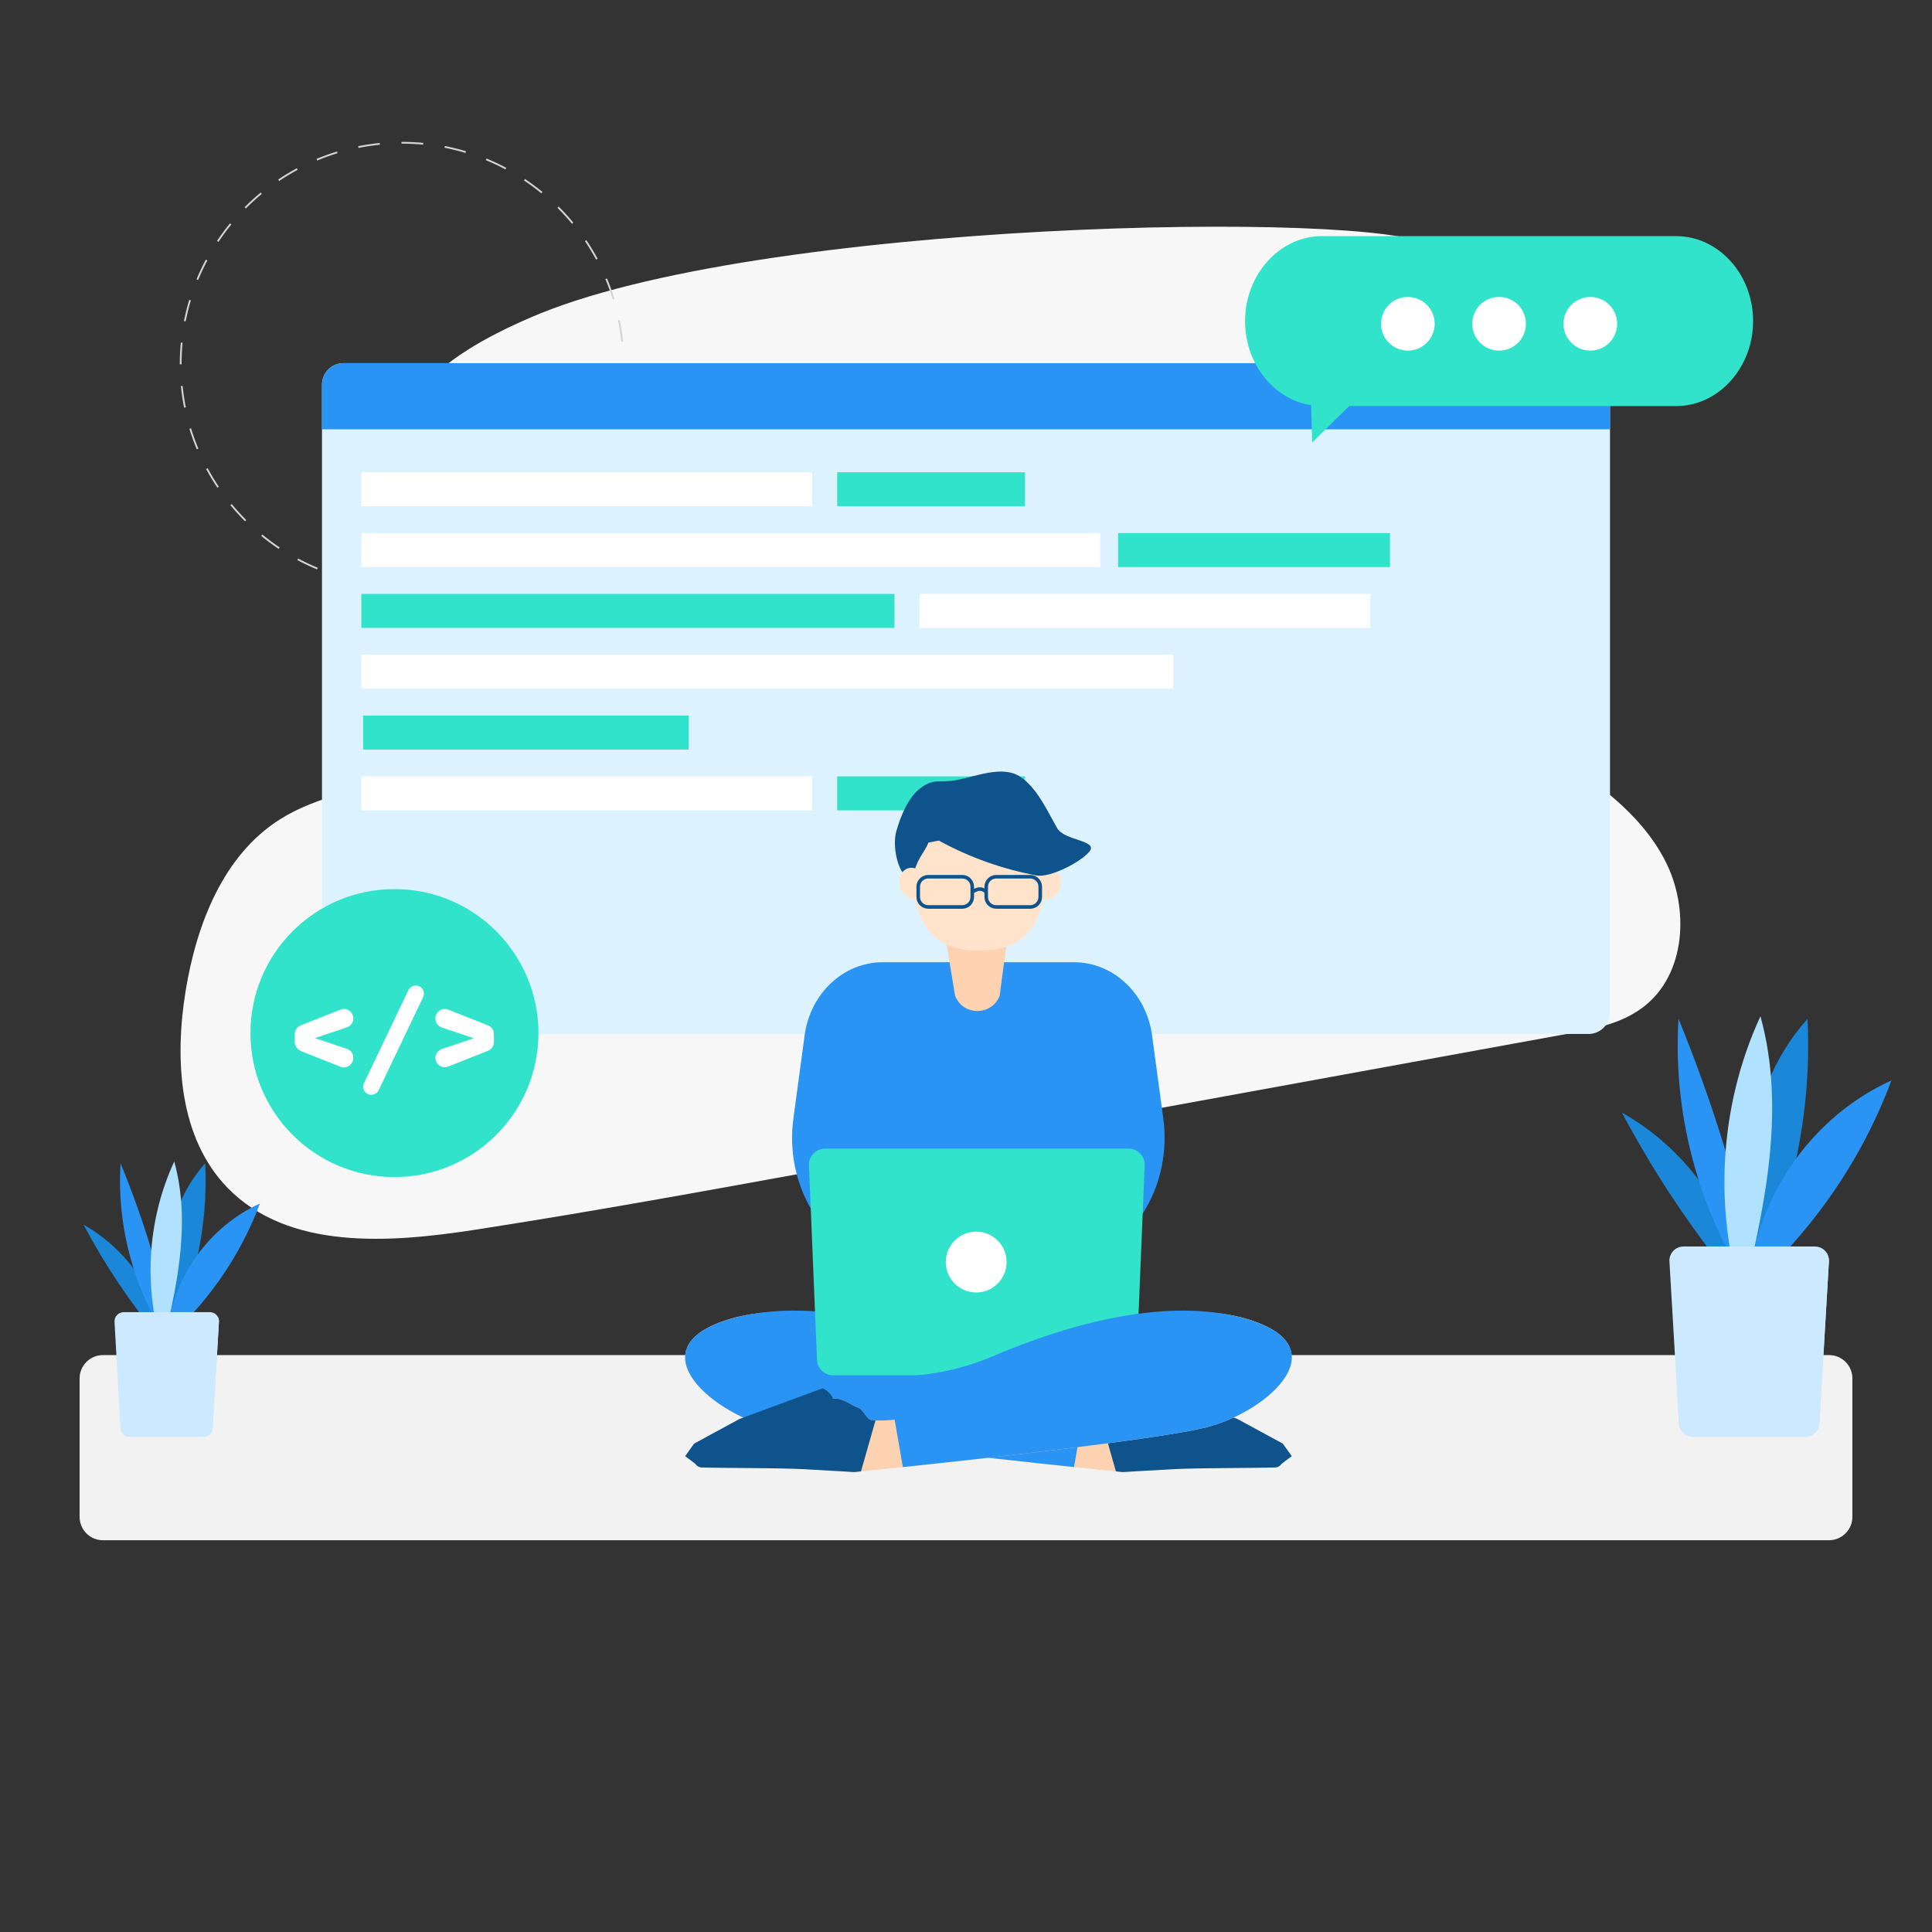 <svg xmlns="http://www.w3.org/2000/svg" xmlns:xlink="http://www.w3.org/1999/xlink" version="1.1" id="Layer_1" x="0px" y="0px" viewBox="0 0 1080 1080" style="enable-background:new 0 0 1080 1080;" xml:space="preserve">
<rect x="0" y="0" width="1080" height="1080" fill="#333333" stroke="none"/>
<style xmlns="http://www.w3.org/2000/svg" type="text/css">
	.st0{fill:#F7F7F7;}
	.st1{fill:none;stroke:#D3D3D3;stroke-miterlimit:10;stroke-dasharray:12.14,12.14;}
	.st2{fill:#F2F2F2;}
	.st3{fill:#DCF2FF;}
	.st4{fill:#2A94F4;}
	.st5{fill:#FFFFFF;}
	.st6{fill:#30e3ca;}
	.st7{fill:#072C3D;}
	.st8{fill:#FCD2B1;}
	.st9{fill:#0E538C;}
	.st10{fill:#FFE3CA;}
	.st11{fill:none;stroke:#0E538C;stroke-width:2;stroke-miterlimit:10;}
	.st12{fill:#1A87D8;}
	.st13{fill:#B0E1FF;}
	.st14{fill:#CCE9FF;}
</style>
<g xmlns="http://www.w3.org/2000/svg">
	<path class="st0" d="M296.1,177.7c-23.9,10.4-47.6,23.2-64.3,43.2s-25.1,48.7-15,72.8c13.4,32.1,55.8,50.8,56,85.6   c0.1,24.9-22.9,43.9-46.1,53c-23.2,9.1-48.9,12.3-70,25.6c-31.9,20-46.8,58.7-52.9,95.8c-6.3,38.5-3.8,82.4,23.5,110.4   c33.9,34.7,89.9,30.8,137.9,23.4c64-9.9,127.7-21.5,191.5-33.1c139.7-25.5,279.4-50.9,419-76.4c15-2.7,30.6-5.7,42.7-14.9   c24.2-18.2,26.2-55.7,12.2-82.4c-14-26.8-40-45-65.8-60.7s-53.1-30.6-72.4-53.9s-28.9-57.7-14.3-84.1c12.4-22.4,39-34.4,50.6-57.2   c15.3-30.1-2.3-68.5-30.1-87.7C770.7,117.7,422.2,122.5,296.1,177.7z"/>
</g>
<g xmlns="http://www.w3.org/2000/svg">
	<circle class="st1" cx="224.7" cy="203.5" r="123.7"/>
</g>
<path xmlns="http://www.w3.org/2000/svg" class="st2" d="M1022.5,861h-965c-7.2,0-13-5.9-13-13v-77.5c0-7.2,5.9-13,13-13h965c7.2,0,13,5.9,13,13V848  C1035.5,855.1,1029.6,861,1022.5,861z"/>
<path xmlns="http://www.w3.org/2000/svg" class="st3" d="M900,215v351c0,6.6-5.4,12-12,12H192c-6.6,0-12-5.4-12-12V215c0-6.6,5.4-12,12-12h696  C894.6,203,900,208.4,900,215z"/>
<path xmlns="http://www.w3.org/2000/svg" class="st4" d="M900,215v25H180v-25c0-6.6,5.4-12,12-12h696C894.6,203,900,208.4,900,215z"/>
<rect xmlns="http://www.w3.org/2000/svg" x="202" y="264" class="st5" width="252" height="19"/>
<rect xmlns="http://www.w3.org/2000/svg" x="514" y="332" class="st5" width="252" height="19"/>
<rect xmlns="http://www.w3.org/2000/svg" x="202" y="366" class="st5" width="454" height="19"/>
<rect xmlns="http://www.w3.org/2000/svg" x="202" y="298" class="st5" width="413" height="19"/>
<rect xmlns="http://www.w3.org/2000/svg" x="468" y="264" class="st6" width="105" height="19"/>
<rect xmlns="http://www.w3.org/2000/svg" x="202" y="434" class="st5" width="252" height="19"/>
<rect xmlns="http://www.w3.org/2000/svg" x="468" y="434" class="st6" width="105" height="19"/>
<rect xmlns="http://www.w3.org/2000/svg" x="625" y="298" class="st6" width="152" height="19"/>
<rect xmlns="http://www.w3.org/2000/svg" x="203" y="400" class="st6" width="182" height="19"/>
<rect xmlns="http://www.w3.org/2000/svg" x="202" y="332" class="st6" width="298" height="19"/>
<g xmlns="http://www.w3.org/2000/svg">
	<rect x="467.7" y="756.4" class="st7" width="152.6" height="35"/>
	<g>
		<g>
			<path class="st8" d="M430.8,797.9c26,6.5,121.9,17.2,169.6,22.2c10.6,1.1,18.8,2,23.4,2.4c2.5,0.3,3.9,0.4,3.9,0.4     s12.5-0.8,27.7-1.6c14-0.8,46.3-0.6,57.5-1c4.2-0.1,5.6-5.8,2-7.9c-6.6-3.8-34.3-15.1-47.9-16.8c-8.4-1-17.6-8.6-24.9-12.8     c-5.6-3.3-12,2.4-17.1,4.3c-2.5,0.9-4.3,6.5-7.1,6.7c-0.7,0.1-1.4,0.1-2.1,0.2c-3.5,0.2-7.2,0-10.7-0.4c-1-0.1-1.9-0.3-2.9-0.4     c-11.1-1.7-20.3-5.3-20.3-5.3c-34-17.6-108.8-64.7-167-52.3c-0.5,0.1-1,0.2-1.4,0.3c-0.5,0.1-1,0.2-1.4,0.3     C353.5,751.1,395.8,789.1,430.8,797.9z"/>
			<path class="st4" d="M430.8,797.9c26,6.5,121.9,17.2,169.6,22.2l8.7-50.3c-1.7-0.3-3.5-0.4-5.3-0.4c-18.4-0.2-36.6-4-53.6-11.2     c-38.6-16.5-93.2-33.1-138.2-21.9C353.5,751.1,395.8,789.1,430.8,797.9z"/>
		</g>
		<path class="st9" d="M639.1,784c0-5,6-8,6-8l46.6,17.2l25.4,13.8l5,7l-6,4.5l-52-7.5l-17-10L639.1,784z"/>
		<path class="st9" d="M615.7,794l8.1,28.5c2.5,0.3,3.9,0.4,3.9,0.4s12.5-0.8,27.7-1.6c14-0.8,46.3-0.6,57.5-1    c4.2-0.1,5.6-5.8,2-7.9c-6.6-3.8-34.3-15.1-47.9-16.8c-8.4-1-17.6-8.6-24.9-12.8c-5.6-3.3-12,2.4-17.1,4.3    c-2.5,0.9-4.3,6.5-7.1,6.7C617.1,794,616.4,794,615.7,794z"/>
	</g>
	<path class="st4" d="M650.3,625.3l-6.3-46.6c-3.2-23.4-21.7-40.8-43.6-40.8h-42.4c-6.1,0-16.1,0-22.2,0h-42.4   c-21.9,0-40.4,17.4-43.6,40.8l-6.3,46.6c-4.9,36.6,15.6,71.6,48.4,82.3l43.8,14.3c6.1,0,11.1-5.4,11.1-12c0,6.6,5,12,11.1,12   l43.8-14.3C634.6,696.9,655.2,661.9,650.3,625.3z"/>
	<ellipse transform="matrix(0.357 -0.934 0.934 0.357 -84.947 864.604)" class="st10" cx="585.5" cy="494" rx="9" ry="7.5"/>
	<polygon class="st4" points="631.4,750.7 464.7,745.1 454.2,600.4 644.1,600.4  "/>
	<path class="st8" d="M528.4,523.3l5.5,33.4l0.4,0.8c5,10.6,20.2,10.1,24.5-0.8v0l4.5-33.9L528.4,523.3z"/>
	<path class="st10" d="M585.3,480.5c0,42.5-17,50.9-37.9,50.9c-20.9,0-37.9-8.3-37.9-50.9c0-23.1,17-41.8,37.9-41.8   C568.3,438.6,585.3,457.4,585.3,480.5z"/>
	<g>
		<path class="st9" d="M524.8,469.9c17,9.3,35.5,15.9,54.6,19.5c7.5,1.4,24.9-7.5,29.6-13.4c5.1-6.3-14-6-18-13    c-5.7-9.9-11.4-22.9-21-29s-23.8-0.2-35,2c-10,2-13-1.4-21,5c-6.6,5.3-10.7,15.7-13,23.8c-2.3,8.1,0.7,25.3,9,27.2    c2-12,6.8-15.1,9-21L524.8,469.9z"/>
	</g>
	<ellipse transform="matrix(0.934 -0.357 0.357 0.934 -142.7 214.759)" class="st10" cx="510.5" cy="494" rx="7.5" ry="9"/>
	<g>
		<path class="st11" d="M537.9,507h-19c-3.1,0-5.6-2.5-5.6-5.6v-5.7c0-3.1,2.5-5.6,5.6-5.6h19c3.1,0,5.6,2.5,5.6,5.6v5.7    C543.5,504.5,541,507,537.9,507z"/>
		<path class="st11" d="M575.9,507h-19c-3.1,0-5.6-2.5-5.6-5.6v-5.7c0-3.1,2.5-5.6,5.6-5.6h19c3.1,0,5.6,2.5,5.6,5.6v5.7    C581.5,504.5,579,507,575.9,507z"/>
		<path class="st11" d="M543.5,498.5c2.8-1.5,4.8-2.5,7.8,0"/>
	</g>
	<path class="st6" d="M626.4,768.8H465.7c-4.9,0-9-4-9-9l-4.5-108.7c0-4.9,4-9,9-9h169.7c4.9,0,9,4,9,9l-4.5,108.7   C635.3,764.8,631.3,768.8,626.4,768.8z"/>
	<circle class="st5" cx="545.7" cy="705.5" r="17"/>
	<g>
		<g>
			<path class="st8" d="M674.3,797.9c-26,6.5-121.9,17.2-169.6,22.2c-10.6,1.1-18.8,2-23.4,2.4c-2.5,0.3-3.9,0.4-3.9,0.4     s-12.5-0.8-27.7-1.6c-14-0.8-46.3-0.6-57.5-1c-4.2-0.1-5.6-5.8-2-7.9c6.6-3.8,34.3-15.1,47.9-16.8c8.4-1,17.6-8.6,24.9-12.8     c5.6-3.3,12,2.4,17.1,4.3c2.5,0.9,4.3,6.5,7.1,6.7c0.7,0.1,1.4,0.1,2.1,0.2c3.5,0.2,7.2,0,10.7-0.4c1-0.1,1.9-0.3,2.9-0.4     c11.1-1.7,20.3-5.3,20.3-5.3c34-17.6,108.8-64.7,167-52.3c0.5,0.1,1,0.2,1.4,0.3c0.5,0.1,1,0.2,1.4,0.3     C751.6,751.1,709.3,789.1,674.3,797.9z"/>
			<path class="st4" d="M674.3,797.9c-26,6.5-121.9,17.2-169.6,22.2l-8.7-50.3c1.7-0.3,3.5-0.4,5.3-0.4c18.4-0.2,36.6-4,53.6-11.2     c38.6-16.5,93.2-33.1,138.2-21.9C751.6,751.1,709.3,789.1,674.3,797.9z"/>
		</g>
		<path class="st9" d="M466,784c0-5-6-8-6-8l-46.6,17.2L388,807l-5,7l6,4.5l52-7.5l17-10L466,784z"/>
		<path class="st9" d="M489.4,794l-8.1,28.5c-2.5,0.3-3.9,0.4-3.9,0.4s-12.5-0.8-27.7-1.6c-14-0.8-46.3-0.6-57.5-1    c-4.2-0.1-5.6-5.8-2-7.9c6.6-3.8,34.3-15.1,47.9-16.8c8.4-1,17.6-8.6,24.9-12.8c5.6-3.3,12,2.4,17.1,4.3c2.5,0.9,4.3,6.5,7.1,6.7    C488.1,794,488.8,794,489.4,794z"/>
	</g>
</g>
<path xmlns="http://www.w3.org/2000/svg" class="st6" d="M937,132H739c-23.6,0-43,21.4-43,47.5v0c0,23.9,16.1,43.8,36.9,47l0.6,20.9l20.7-20.4H937  c23.6,0,43-21.4,43-47.5v0C980,153.4,960.7,132,937,132z"/>
<g xmlns="http://www.w3.org/2000/svg">
	<circle class="st5" cx="787" cy="181" r="15"/>
	<circle class="st5" cx="838" cy="181" r="15"/>
	<circle class="st5" cx="889" cy="181" r="15"/>
</g>
<g xmlns="http://www.w3.org/2000/svg">
	<circle class="st6" cx="220.5" cy="577.5" r="80.5"/>
	<g>
		<path class="st5" d="M164.8,582.5v-4.4c0-2.2,1.3-4.1,3.3-4.9l22.2-8.8c3.5-1.4,7.2,1.2,7.2,4.9l0,0c0,2.3-1.4,4.3-3.6,5l-17.9,6    l17.9,6c2.2,0.7,3.6,2.7,3.6,5v0.1c0,3.7-3.8,6.3-7.2,4.9l-22.2-8.8C166.2,586.6,164.8,584.7,164.8,582.5z"/>
		<path class="st5" d="M232.4,550.9L232.4,550.9c3.4,0,5.6,3.5,4.1,6.6l-24.8,51.9c-0.8,1.6-2.4,2.6-4.1,2.6h0    c-3.4,0-5.6-3.5-4.1-6.6l24.8-51.9C229.1,551.9,230.7,550.9,232.4,550.9z"/>
		<path class="st5" d="M247,586.4l17.9-6l-17.9-6c-2.1-0.7-3.6-2.7-3.6-5v-0.1c0-3.7,3.8-6.3,7.2-4.9l22.2,8.8    c2,0.8,3.3,2.7,3.3,4.9v4.4c0,2.2-1.3,4.1-3.3,4.9l-22.2,8.8c-3.5,1.4-7.2-1.2-7.2-4.9l0,0C243.4,589.1,244.9,587.1,247,586.4z"/>
	</g>
</g>
<g xmlns="http://www.w3.org/2000/svg">
	<g>
		<g>
			<g>
				<path class="st12" d="M974.7,714.1c-8.2-38.5-33.7-72.9-68-92.1c18.4,34.7,40.3,67.4,65.5,97.6L974.7,714.1z"/>
			</g>
			<g>
				<path class="st4" d="M983.9,728.5c-32.7-45.7-49.1-102.9-45.6-159c21.2,51.8,37.2,105.7,47.7,160.6L983.9,728.5z"/>
			</g>
			<g>
				<path class="st12" d="M974.5,730.1c-1-28.1-2-56.5,2.4-84.3c4.4-27.8,14.6-55.3,33.5-76.2c2.9,57.6-11.1,115.9-39.6,166      L974.5,730.1z"/>
			</g>
			<g>
				<path class="st13" d="M975.9,732.6c-18.4-53.2-15.4-113.4,8.2-164.5c14.8,53.4,1.7,110-11.4,163.8L975.9,732.6z"/>
			</g>
			<g>
				<path class="st4" d="M978.3,712.9c5.1-46.7,36.2-89.6,79-108.9c-17.3,46.5-47,88.4-85.1,120.3L978.3,712.9z"/>
			</g>
		</g>
		<path class="st14" d="M1022.4,704.7l-5.3,90.6c0,4.4-3.6,7.9-7.9,7.9h-62.8c-4.4,0-7.9-3.6-7.9-7.9l-1.2-20.5l-4.1-70.1    c0-4.4,3.6-7.9,7.9-7.9h73.4c2.9,0,5.4,1.5,6.8,3.8v0C1021.9,701.8,1022.4,703.2,1022.4,704.7z"/>
		<g>
			<path class="st14" d="M1022.4,704.7l-5.3,90.6c0,4.4-3.6,7.9-7.9,7.9h-62.8c-4.4,0-7.9-3.6-7.9-7.9l-1.2-20.5     c29.3-8.4,59.5-44.6,84-74.2C1021.9,701.8,1022.4,703.2,1022.4,704.7z"/>
		</g>
	</g>
	<g>
		<g>
			<g>
				<path class="st12" d="M91.2,744.9c-5.4-25.2-22-47.7-44.5-60.3c12,22.7,26.4,44.1,42.9,63.9L91.2,744.9z"/>
			</g>
			<g>
				<path class="st4" d="M97.2,754.3C75.8,724.4,65.1,687,67.4,650.3c13.9,33.9,24.4,69.2,31.2,105.2L97.2,754.3z"/>
			</g>
			<g>
				<path class="st12" d="M91.1,755.4c-0.7-18.4-1.3-37,1.6-55.2s9.6-36.2,22-49.9c1.9,37.7-7.2,75.9-26,108.7L91.1,755.4z"/>
			</g>
			<g>
				<path class="st13" d="M92,757c-12.1-34.8-10.1-74.3,5.4-107.7c9.7,34.9,1.1,72-7.5,107.2L92,757z"/>
			</g>
			<g>
				<path class="st4" d="M93.6,744.1c3.3-30.5,23.7-58.7,51.7-71.3c-11.4,30.5-30.8,57.9-55.7,78.8L93.6,744.1z"/>
			</g>
		</g>
		<path class="st14" d="M122.4,738.7l-3.5,59.3c0,2.9-2.3,5.2-5.2,5.2H72.6c-2.9,0-5.2-2.3-5.2-5.2l-0.8-13.4L64,738.7    c0-2.9,2.3-5.2,5.2-5.2h48.1c1.9,0,3.5,1,4.4,2.5v0C122.2,736.8,122.4,737.8,122.4,738.7z"/>
		<g>
			<path class="st14" d="M122.4,738.7l-3.5,59.3c0,2.9-2.3,5.2-5.2,5.2H72.6c-2.9,0-5.2-2.3-5.2-5.2l-0.8-13.4     c19.2-5.5,39-29.2,55-48.6C122.2,736.8,122.4,737.8,122.4,738.7z"/>
		</g>
	</g>
</g>
</svg>